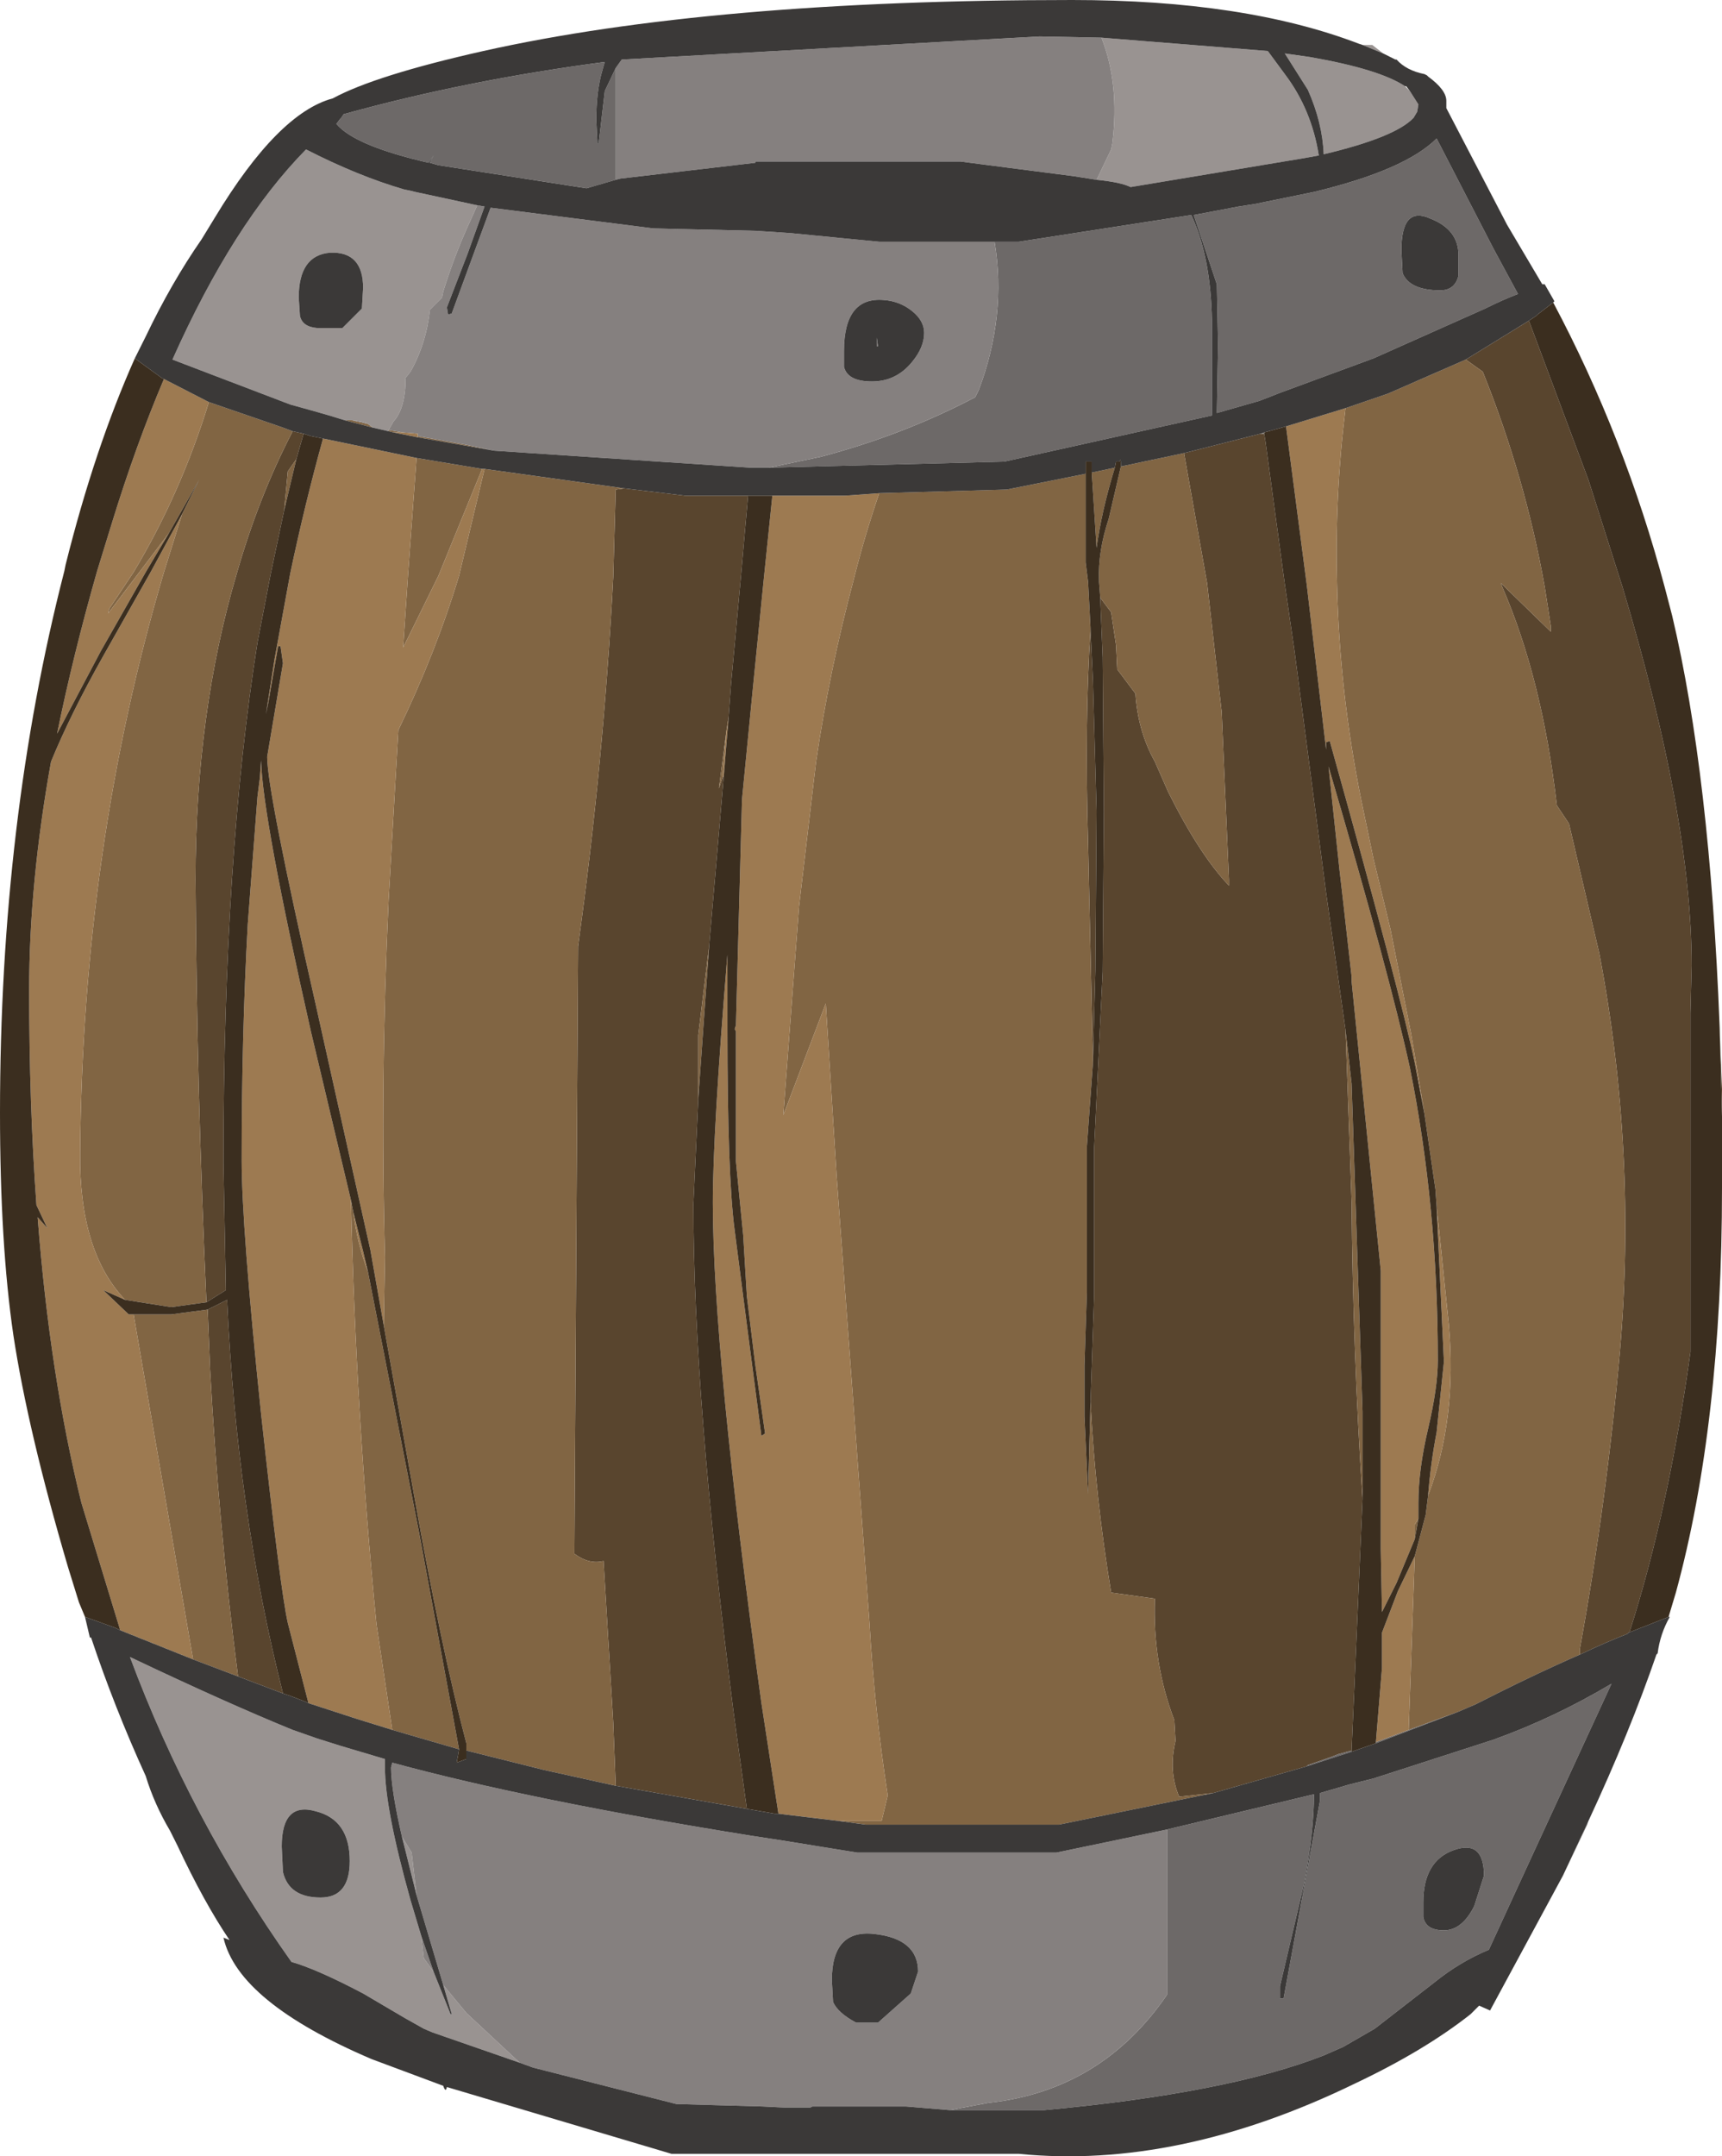<?xml version="1.0" encoding="UTF-8" standalone="no"?>
<svg xmlns:ffdec="https://www.free-decompiler.com/flash" xmlns:xlink="http://www.w3.org/1999/xlink" ffdec:objectType="shape" height="88.75px" width="70.9px" xmlns="http://www.w3.org/2000/svg">
  <g transform="matrix(1.0, 0.0, 0.0, 1.0, 0.0, 0.0)">
    <path d="M12.05 17.75 L12.5 17.85 12.2 18.9 11.85 19.4 11.7 21.0 11.15 23.6 10.6 26.45 Q9.2 35.25 9.2 47.85 L9.3 53.1 8.5 53.6 Q8.1 44.85 8.05 36.2 8.05 29.35 9.75 23.6 10.65 20.45 12.05 17.75 M25.7 20.1 L28.2 20.4 30.8 20.4 30.5 23.8 30.1 28.15 30.0 29.5 29.9 30.15 29.6 32.45 29.75 32.0 29.8 31.95 29.2 38.9 28.75 42.6 28.75 45.25 28.55 49.55 Q28.55 57.55 30.2 70.45 L30.75 74.45 25.35 73.5 25.25 70.9 24.85 64.25 Q24.25 64.4 23.65 63.95 L23.8 38.95 Q24.85 31.4 25.25 23.75 L25.35 20.15 25.7 20.1 M48.75 18.65 L51.9 17.85 52.05 17.85 52.1 18.15 52.9 24.05 53.3 26.8 54.6 36.75 55.4 42.4 55.65 49.45 Q55.7 55.6 56.1 61.7 L55.65 72.05 55.1 72.2 54.85 72.3 53.85 72.65 53.8 72.7 49.95 73.8 48.55 73.95 Q48.1 72.9 48.4 71.65 L48.35 70.8 Q47.45 68.45 47.55 65.8 L45.75 65.55 Q45.1 61.65 44.9 57.7 L45.05 53.3 45.05 47.25 45.4 40.0 45.45 33.4 45.4 27.05 45.3 24.6 45.75 25.2 45.95 26.55 46.0 27.55 46.75 28.55 Q46.85 30.1 47.55 31.35 L48.1 32.6 Q49.4 35.2 50.6 36.45 L50.6 36.2 50.3 29.3 49.7 24.0 48.75 18.65 M60.35 14.8 L62.95 13.2 65.4 19.75 66.8 24.15 Q69.65 33.65 69.65 39.75 L69.6 41.7 69.6 55.65 Q68.7 62.15 67.1 67.15 L67.0 67.25 Q66.1 67.6 65.05 68.1 L65.05 67.85 Q66.15 61.8 66.7 55.6 67.4 47.4 65.85 39.25 L64.6 33.9 64.1 33.15 Q63.5 27.95 61.85 24.15 L61.8 24.0 61.95 24.15 62.05 24.25 63.85 26.0 63.85 25.75 63.6 24.15 Q62.8 19.65 61.05 15.3 L60.35 14.8 M70.8 42.2 L70.8 42.35 70.9 44.8 70.9 45.95 70.8 42.2 M44.9 25.9 L45.0 28.0 45.15 33.4 45.1 39.95 45.0 43.75 44.8 34.7 Q44.65 29.7 44.9 25.9 M8.55 53.9 L9.35 53.5 Q9.75 62.2 11.65 69.7 L9.8 69.0 Q9.0 62.8 8.65 56.35 L8.55 53.9" fill="#59452e" fill-rule="evenodd" stroke="none"/>
    <path d="M8.6 16.55 L11.65 17.6 12.05 17.75 Q10.65 20.45 9.75 23.6 8.05 29.35 8.05 36.2 8.1 44.85 8.5 53.6 L7.05 53.8 5.15 53.5 Q3.25 51.5 3.3 47.45 3.4 34.85 6.75 23.55 L7.5 21.15 7.45 21.25 8.2 19.75 6.95 21.95 4.45 25.25 4.5 25.05 5.5 23.55 Q7.45 20.3 8.6 16.55 M17.15 18.85 L19.85 19.3 18.05 23.7 16.6 26.65 16.8 23.65 17.15 18.85 M19.95 19.3 L25.7 20.1 25.35 20.15 25.25 23.75 Q24.85 31.4 23.8 38.95 L23.65 63.95 Q24.25 64.4 24.85 64.25 L25.25 70.9 25.35 73.5 22.4 72.85 19.2 72.05 19.2 71.75 Q18.15 67.75 17.05 61.55 L15.8 54.55 15.85 51.75 Q15.65 44.55 16.0 37.05 L16.4 30.05 Q17.95 26.85 18.9 23.7 L19.95 19.3 M36.2 20.3 L41.45 20.15 44.7 19.5 44.7 23.15 44.8 23.95 44.9 25.85 44.9 25.9 Q44.65 29.7 44.8 34.7 L45.0 43.75 44.75 47.2 44.75 53.2 44.65 56.2 44.65 58.3 44.8 61.5 44.8 61.4 44.9 57.7 Q45.1 61.65 45.75 65.55 L47.55 65.8 Q47.45 68.45 48.35 70.8 L48.4 71.65 Q48.1 72.9 48.55 73.95 L49.95 73.8 43.6 75.1 35.65 75.1 34.55 74.95 36.3 74.95 36.55 73.9 Q36.0 70.3 35.8 66.8 L34.45 48.45 34.0 41.3 32.25 45.9 32.9 37.3 33.6 31.35 Q34.15 27.6 35.15 23.85 35.6 22.05 36.2 20.3 M44.95 19.45 L45.9 19.25 Q45.35 21.05 45.15 22.55 L44.95 19.45 M46.15 19.2 L48.75 18.65 49.7 24.0 50.3 29.3 50.6 36.2 50.6 36.45 Q49.4 35.2 48.1 32.6 L47.55 31.35 Q46.85 30.1 46.75 28.55 L46.0 27.55 45.95 26.55 45.75 25.2 45.3 24.6 45.25 23.95 45.25 23.9 Q45.2 22.7 45.65 21.35 L46.15 19.2 M55.4 16.8 L57.15 16.2 60.35 14.8 61.05 15.3 Q62.8 19.65 63.6 24.15 L63.85 25.75 63.85 26.0 62.05 24.25 61.95 24.15 61.8 24.0 61.85 24.15 Q63.5 27.95 64.1 33.15 L64.6 33.9 65.85 39.25 Q67.4 47.4 66.7 55.6 66.15 61.8 65.05 67.85 L65.05 68.1 Q63.1 68.95 60.75 70.15 L60.05 70.45 58.0 71.2 58.25 64.05 58.7 62.35 58.8 61.55 Q60.0 58.4 59.65 54.5 L59.15 49.65 59.1 48.95 58.65 45.85 58.1 42.55 57.25 38.25 56.55 35.35 56.05 32.95 Q55.15 28.5 55.05 24.05 54.95 20.45 55.4 16.8 M20.35 18.55 L17.2 18.0 17.2 17.95 19.15 18.3 20.35 18.55 M16.2 17.8 L16.0 17.75 16.0 17.7 16.6 17.8 16.2 17.8 M15.35 17.6 L14.2 17.3 14.5 17.3 15.15 17.45 15.35 17.6 M55.4 42.4 L55.65 44.6 56.1 58.1 56.1 61.7 Q55.7 55.6 55.65 49.45 L55.4 42.4 M58.4 62.5 L58.25 63.35 58.25 62.75 58.4 62.5 M29.2 38.9 L28.75 45.25 28.75 42.6 29.2 38.9 M7.95 68.3 L5.5 54.1 7.05 54.1 8.55 53.9 8.65 56.35 Q9.0 62.8 9.8 69.0 L7.95 68.3 M11.7 21.0 L11.85 19.4 12.2 18.9 11.7 21.0 M16.15 71.2 L15.5 66.85 Q14.65 58.2 14.45 49.4 L14.55 49.9 Q14.7 51.15 15.15 52.35 L17.25 63.05 18.9 72.0 16.15 71.2 M29.75 32.0 L29.6 32.45 29.9 30.15 29.75 32.0" fill="#816543" fill-rule="evenodd" stroke="none"/>
    <path d="M61.5 10.25 L62.5 12.1 Q61.85 12.35 61.15 12.7 L56.55 14.75 52.75 16.15 51.85 16.5 50.1 17.0 50.15 14.2 50.1 11.7 49.15 8.85 51.0 8.5 51.65 8.4 54.1 7.9 Q57.85 7.0 59.15 5.7 L61.5 10.25 M65.4 74.95 L65.35 75.1 64.35 77.2 65.4 74.95 M25.35 7.4 L24.15 7.75 18.05 6.8 17.7 6.7 17.85 6.4 17.65 6.7 Q14.6 6.0 13.85 5.1 L14.0 4.9 14.05 4.85 14.15 4.7 Q19.2 3.3 24.9 2.55 L24.8 2.9 Q24.55 3.75 24.55 4.95 L24.6 5.9 24.65 5.9 24.9 3.75 25.35 2.8 25.35 7.4 M40.95 9.95 L41.95 9.95 49.05 8.85 Q49.85 10.55 49.9 13.2 L49.9 17.1 41.35 19.0 31.65 19.25 33.8 18.8 Q37.2 17.9 40.15 16.35 L40.3 16.05 Q41.45 13.0 40.95 9.95 M57.75 11.25 Q58.05 11.95 59.3 11.95 59.9 11.95 60.05 11.35 L60.05 10.5 Q60.05 9.45 58.9 9.0 57.7 8.45 57.7 10.3 L57.75 11.25 M55.65 72.05 L55.65 72.1 53.8 72.7 53.85 72.65 54.85 72.3 55.1 72.2 55.65 72.05 M56.65 71.75 L56.65 71.7 58.0 71.2 60.05 70.45 56.65 71.75 M39.1 86.85 L40.7 86.55 Q45.35 86.05 48.05 82.1 L48.05 75.3 54.1 73.85 Q54.1 75.4 53.7 77.5 L52.7 81.75 52.7 82.25 52.85 82.25 54.35 74.1 54.35 73.8 55.55 73.45 56.55 73.2 61.5 71.6 Q64.0 70.7 66.35 69.3 L63.05 76.45 61.3 80.25 Q60.1 80.75 59.05 81.6 L56.6 83.5 55.3 84.25 54.5 84.6 Q50.55 86.15 43.0 86.85 L39.7 86.85 39.1 86.85 M59.85 76.15 Q58.6 76.6 58.6 78.3 L58.6 78.9 Q58.7 79.45 59.45 79.45 60.2 79.45 60.7 78.45 L61.1 77.2 Q61.1 75.7 59.85 76.15" fill="#6d6968" fill-rule="evenodd" stroke="none"/>
    <path d="M56.95 2.2 L56.1 1.85 56.5 1.85 56.95 2.2 M57.85 3.55 L57.9 3.6 58.05 3.75 58.4 4.3 58.35 4.6 58.2 4.85 Q57.45 5.65 54.5 6.35 54.45 5.05 53.85 3.7 L52.9 2.2 53.95 2.35 Q56.8 2.85 57.85 3.55 M45.35 1.55 L52.2 2.1 52.9 3.05 Q54.0 4.5 54.3 6.4 L53.75 6.5 46.55 7.7 Q46.15 7.5 45.15 7.4 L45.75 6.15 45.8 5.9 Q46.1 3.45 45.35 1.55 M16.0 17.75 L15.35 17.6 15.15 17.45 14.9 17.35 14.5 17.3 14.2 17.3 13.55 17.1 12.85 16.9 11.95 16.65 7.1 14.8 Q9.6 9.2 12.6 6.15 14.75 7.25 16.65 7.8 L16.9 7.85 17.1 7.9 19.65 8.45 19.2 9.45 Q18.65 10.7 18.25 12.0 L18.2 12.25 17.7 12.75 Q17.55 14.15 16.9 15.3 L16.7 15.55 Q16.7 16.8 16.2 17.35 L16.0 17.7 16.0 17.75 M14.95 11.85 Q14.95 10.35 13.6 10.4 12.3 10.5 12.3 12.25 L12.35 13.0 Q12.45 13.45 13.05 13.5 L14.1 13.5 14.9 12.7 14.95 11.85 M21.4 84.9 L17.8 83.65 17.45 83.5 16.65 83.05 14.95 82.05 Q13.05 81.05 12.0 80.75 7.85 74.9 5.35 68.2 9.35 70.1 12.05 71.2 L13.05 71.55 14.0 71.85 15.85 72.4 15.85 72.75 Q15.85 74.45 16.9 78.2 L17.35 79.7 17.45 80.6 17.85 81.15 18.55 82.9 18.6 82.9 18.25 81.7 19.2 82.85 21.4 84.9 M16.55 75.6 L16.95 76.25 17.15 78.0 16.55 75.6 M13.0 74.55 Q11.6 74.15 11.6 76.0 L11.65 77.05 Q11.9 78.1 13.2 78.1 14.4 78.1 14.4 76.6 14.4 74.9 13.0 74.55" fill="#999391" fill-rule="evenodd" stroke="none"/>
    <path d="M51.9 17.85 L52.05 17.8 52.05 17.85 51.9 17.85 M45.35 1.55 Q46.1 3.45 45.8 5.9 L45.75 6.15 45.15 7.4 44.2 7.25 39.55 6.65 31.1 6.65 31.1 6.7 25.55 7.35 25.35 7.4 25.35 2.8 25.6 2.45 42.8 1.5 45.35 1.55 M40.95 9.95 Q41.45 13.0 40.3 16.05 L40.15 16.35 Q37.2 17.9 33.8 18.8 L31.65 19.25 31.35 19.25 30.9 19.25 20.35 18.55 19.15 18.3 17.2 17.95 17.2 17.85 16.6 17.8 16.0 17.7 16.2 17.35 Q16.7 16.8 16.7 15.55 L16.9 15.3 Q17.55 14.15 17.7 12.75 L18.2 12.25 18.25 12.0 Q18.65 10.7 19.2 9.45 L19.65 8.45 19.95 8.5 19.25 10.45 18.4 12.65 18.45 12.95 18.6 12.9 19.5 10.45 20.2 8.55 26.9 9.4 31.1 9.5 31.9 9.55 32.6 9.6 36.2 9.95 40.95 9.95 M36.1 14.25 L36.1 13.9 36.15 14.25 36.1 14.25 M37.55 14.9 Q38.05 14.3 38.05 13.7 38.05 13.2 37.55 12.8 37.05 12.4 36.4 12.35 34.75 12.2 34.75 14.45 L34.75 15.1 Q34.9 15.7 35.9 15.7 36.9 15.7 37.55 14.9 M15.15 17.45 L14.5 17.3 14.9 17.35 15.15 17.45 M21.4 84.9 L19.2 82.85 18.25 81.7 17.15 78.0 16.95 76.25 16.55 75.6 Q16.1 73.65 16.1 72.75 L16.15 72.55 Q21.85 74.1 30.9 75.55 L32.2 75.75 35.3 76.25 43.5 76.25 48.05 75.3 48.05 82.1 Q45.35 86.05 40.7 86.55 L39.1 86.85 37.3 86.7 33.45 86.7 33.35 86.75 32.4 86.75 31.4 86.7 27.85 86.6 21.95 85.1 21.4 84.9 M17.85 81.15 L17.45 80.6 17.35 79.7 17.85 81.15 M34.3 82.4 Q34.5 82.85 35.25 83.25 L36.15 83.25 37.5 82.05 37.8 81.15 Q37.8 79.8 36.0 79.6 34.25 79.4 34.25 81.5 L34.3 82.4" fill="#85807f" fill-rule="evenodd" stroke="none"/>
    <path d="M6.75 15.6 L8.6 16.55 Q7.45 20.3 5.5 23.55 L4.5 25.05 4.45 25.25 6.95 21.95 6.0 23.55 4.15 26.8 2.35 30.2 Q3.0 27.0 4.0 23.5 L4.6 21.55 Q5.6 18.3 6.75 15.6 M13.3 18.05 L17.15 18.85 16.8 23.65 16.6 26.65 18.05 23.7 19.85 19.3 19.95 19.3 18.9 23.7 Q17.95 26.85 16.4 30.05 L16.0 37.05 Q15.65 44.55 15.85 51.75 L15.8 54.55 15.25 51.45 13.0 41.35 Q11.0 32.55 11.0 31.15 L11.65 27.3 11.55 26.6 11.45 26.6 11.05 28.9 10.95 29.4 11.3 27.15 11.95 23.6 Q12.55 20.75 13.3 18.05 M31.8 20.4 L34.8 20.4 36.2 20.3 Q35.6 22.05 35.15 23.85 34.15 27.6 33.6 31.35 L32.9 37.3 32.25 45.9 34.0 41.3 34.45 48.45 35.8 66.8 Q36.0 70.3 36.55 73.9 L36.3 74.95 34.55 74.95 32.05 74.65 31.35 70.1 Q29.35 55.6 29.35 49.5 29.35 46.55 29.95 39.3 L29.95 42.35 Q29.95 48.4 30.25 50.65 L30.8 54.9 31.35 59.1 31.5 59.0 31.1 56.2 30.75 53.35 30.6 50.85 30.3 47.8 30.3 42.45 30.25 42.35 30.3 42.2 30.55 32.9 31.0 28.3 31.45 23.8 31.8 20.4 M52.95 17.55 L55.4 16.8 Q54.95 20.45 55.05 24.05 55.15 28.5 56.05 32.95 L56.55 35.35 57.25 38.25 58.1 42.55 58.65 45.85 58.25 43.75 Q57.7 41.05 54.75 30.5 L54.6 30.55 54.6 30.85 53.8 24.05 52.95 17.55 M17.2 18.0 L16.2 17.8 16.6 17.8 17.2 17.85 17.2 17.95 17.2 18.0 M56.65 71.7 L56.9 68.65 56.9 67.65 56.9 67.2 57.55 65.5 58.25 64.05 58.0 71.2 56.65 71.7 M58.8 61.55 Q58.9 60.25 59.15 58.95 L59.45 56.05 59.15 49.65 59.65 54.5 Q60.0 58.4 58.8 61.55 M58.25 63.35 L57.5 65.15 56.9 66.35 56.85 63.75 56.85 52.3 55.65 40.4 55.65 40.2 55.3 37.1 55.15 35.8 54.7 31.55 Q57.25 40.25 58.05 43.95 59.2 49.65 59.2 56.0 59.2 57.1 58.8 58.8 58.4 60.5 58.4 61.85 L58.4 62.5 58.25 62.75 58.25 63.35 M30.0 29.5 L29.8 31.95 29.75 32.0 29.9 30.15 30.0 29.5 M7.45 21.25 L7.5 21.15 6.75 23.55 Q3.4 34.85 3.3 47.45 3.25 51.5 5.15 53.5 L4.25 53.1 5.3 54.1 5.5 54.1 7.95 68.3 4.95 67.1 3.35 61.85 Q2.05 56.6 1.55 50.1 L1.95 50.55 1.5 49.6 Q1.2 45.45 1.2 40.75 1.2 36.35 2.1 31.35 2.9 29.4 4.25 27.0 L6.2 23.55 7.45 21.25 M12.7 70.1 L11.85 66.8 Q11.55 65.5 10.75 58.2 9.95 50.5 9.95 47.75 9.95 42.55 10.2 38.05 L10.6 32.8 10.7 32.0 10.75 31.3 Q10.8 33.6 12.8 42.45 L14.45 49.4 Q14.65 58.2 15.5 66.85 L16.15 71.2 14.7 70.75 12.7 70.1 M14.55 49.9 L14.95 51.5 15.15 52.35 Q14.7 51.15 14.55 49.9" fill="#9d7a51" fill-rule="evenodd" stroke="none"/>
    <path d="M61.5 10.25 L59.15 5.7 Q57.85 7.0 54.1 7.9 L51.65 8.4 51.0 8.5 49.15 8.85 50.1 11.7 50.15 14.2 50.1 17.0 51.85 16.5 52.75 16.15 56.55 14.75 61.15 12.7 Q61.85 12.35 62.5 12.1 L61.5 10.25 M56.95 2.2 L57.45 2.45 57.5 2.45 Q57.9 2.9 58.65 3.05 L58.75 3.1 58.8 3.15 Q59.55 3.7 59.55 4.15 L59.55 4.45 62.05 9.25 63.5 11.7 63.6 11.7 63.8 12.05 64.0 12.4 63.95 12.45 63.3 12.95 63.25 13.0 62.95 13.2 60.35 14.8 57.15 16.2 55.4 16.8 52.95 17.55 52.05 17.8 51.9 17.85 48.75 18.65 46.15 19.2 46.15 19.15 Q46.15 18.8 46.1 19.0 L45.95 19.0 45.9 19.25 44.95 19.45 44.95 19.05 44.95 19.0 44.7 19.0 44.7 19.5 41.45 20.15 36.2 20.3 34.8 20.4 31.8 20.4 30.8 20.4 28.2 20.4 25.7 20.1 19.95 19.3 19.85 19.3 17.15 18.85 13.3 18.05 12.8 17.95 12.5 17.85 12.05 17.75 11.65 17.6 8.6 16.55 6.75 15.6 6.65 15.55 5.55 14.75 6.0 13.85 Q7.05 11.65 8.3 9.85 L8.85 8.95 Q11.45 4.65 13.7 4.05 15.45 3.1 19.9 2.1 29.3 0.0 44.15 0.0 51.25 0.0 55.95 1.8 L56.1 1.85 56.95 2.2 M68.7 66.55 L68.75 66.55 Q68.35 67.25 68.25 68.05 L68.2 68.1 Q67.1 71.3 65.4 74.95 L64.35 77.2 61.35 82.75 60.9 82.55 60.55 82.9 Q58.65 84.4 55.8 85.75 48.5 89.3 41.95 88.65 L27.65 88.65 18.4 85.9 Q18.35 86.15 18.25 85.85 L15.3 84.75 Q9.8 82.4 9.2 79.75 L9.45 79.85 Q8.4 78.3 7.3 75.95 L7.0 75.35 Q6.35 74.25 6.0 73.1 4.7 70.25 3.75 67.4 L3.7 67.4 3.5 66.55 4.75 67.0 4.95 67.1 7.95 68.3 9.8 69.0 11.65 69.7 11.95 69.8 12.6 70.05 12.7 70.1 14.7 70.75 16.15 71.2 18.9 72.0 18.85 72.3 18.8 72.55 19.2 72.4 19.2 72.05 22.4 72.85 25.35 73.5 30.75 74.45 31.9 74.65 32.05 74.65 34.55 74.95 35.65 75.1 43.6 75.1 49.95 73.8 53.8 72.7 55.65 72.1 56.65 71.75 60.05 70.45 60.75 70.15 Q63.1 68.95 65.05 68.1 66.1 67.6 67.0 67.25 L67.05 67.2 68.7 66.55 M58.05 3.75 L57.9 3.55 57.85 3.55 Q56.8 2.85 53.95 2.35 L52.9 2.2 53.85 3.7 Q54.45 5.05 54.5 6.35 57.45 5.65 58.2 4.85 L58.35 4.6 58.4 4.3 58.05 3.75 M45.15 7.4 Q46.15 7.5 46.55 7.7 L53.75 6.5 54.3 6.4 Q54.0 4.5 52.9 3.05 L52.2 2.1 45.35 1.55 42.8 1.5 25.6 2.45 25.35 2.8 24.9 3.75 24.65 5.9 24.6 5.9 24.55 4.95 Q24.55 3.75 24.8 2.9 L24.9 2.55 Q19.2 3.3 14.15 4.7 L14.05 4.85 14.0 4.9 13.85 5.1 Q14.6 6.0 17.65 6.7 L17.85 6.4 17.7 6.7 18.05 6.8 24.15 7.75 25.35 7.4 25.55 7.35 31.1 6.7 31.1 6.65 39.55 6.65 44.2 7.25 45.15 7.4 M57.75 11.25 L57.7 10.3 Q57.7 8.45 58.9 9.0 60.05 9.45 60.05 10.5 L60.05 11.35 Q59.9 11.95 59.3 11.95 58.05 11.95 57.75 11.25 M31.65 19.25 L41.35 19.0 49.9 17.1 49.9 13.2 Q49.85 10.55 49.05 8.85 L41.95 9.95 40.95 9.95 36.2 9.95 32.6 9.6 31.9 9.55 31.1 9.5 26.9 9.4 20.2 8.55 19.5 10.45 18.6 12.9 18.45 12.95 18.4 12.65 19.25 10.45 19.95 8.5 19.65 8.45 17.1 7.9 16.9 7.85 16.65 7.8 Q14.75 7.25 12.6 6.15 9.6 9.2 7.1 14.8 L11.95 16.65 12.85 16.9 13.55 17.1 14.2 17.3 15.35 17.6 16.0 17.75 16.2 17.8 17.2 18.0 20.35 18.55 30.9 19.25 31.35 19.25 31.65 19.25 M37.55 14.9 Q36.9 15.7 35.9 15.7 34.9 15.7 34.75 15.1 L34.75 14.45 Q34.75 12.2 36.4 12.35 37.05 12.4 37.55 12.8 38.05 13.2 38.05 13.7 38.05 14.3 37.55 14.9 M36.1 14.25 L36.15 14.25 36.1 13.9 36.1 14.25 M14.95 11.85 L14.9 12.7 14.1 13.5 13.05 13.5 Q12.45 13.45 12.35 13.0 L12.3 12.25 Q12.3 10.5 13.6 10.4 14.95 10.35 14.95 11.85 M17.35 79.7 L16.9 78.2 Q15.85 74.45 15.85 72.75 L15.85 72.4 14.0 71.85 13.05 71.55 12.05 71.2 Q9.35 70.1 5.35 68.2 7.85 74.9 12.0 80.75 13.05 81.05 14.95 82.05 L16.65 83.05 17.45 83.5 17.8 83.65 21.4 84.9 21.95 85.1 27.85 86.6 31.4 86.7 32.4 86.75 33.35 86.75 33.45 86.7 37.3 86.7 39.1 86.85 39.7 86.85 43.0 86.85 Q50.55 86.15 54.5 84.6 L55.3 84.25 56.6 83.5 59.05 81.6 Q60.1 80.75 61.3 80.25 L63.05 76.45 66.35 69.3 Q64.0 70.7 61.5 71.6 L56.55 73.2 55.55 73.45 54.35 73.8 54.35 74.1 52.85 82.25 52.7 82.25 52.7 81.75 53.7 77.5 Q54.1 75.4 54.1 73.85 L48.05 75.3 43.5 76.25 35.3 76.25 32.2 75.75 30.9 75.55 Q21.85 74.1 16.15 72.55 L16.1 72.75 Q16.1 73.65 16.55 75.6 L17.15 78.0 18.25 81.7 18.6 82.9 18.55 82.9 17.85 81.15 17.35 79.7 M13.0 74.55 Q14.4 74.9 14.4 76.6 14.4 78.1 13.2 78.1 11.9 78.1 11.65 77.05 L11.6 76.0 Q11.6 74.15 13.0 74.55 M34.3 82.4 L34.25 81.5 Q34.25 79.4 36.0 79.6 37.8 79.8 37.8 81.15 L37.5 82.05 36.15 83.25 35.25 83.25 Q34.5 82.85 34.3 82.4 M59.85 76.15 Q61.1 75.7 61.1 77.2 L60.7 78.45 Q60.2 79.45 59.45 79.45 58.7 79.45 58.6 78.9 L58.6 78.3 Q58.6 76.6 59.85 76.15" fill="#3b3938" fill-rule="evenodd" stroke="none"/>
    <path d="M5.55 14.75 L6.65 15.55 6.75 15.6 Q5.6 18.3 4.6 21.55 L4.0 23.5 Q3.0 27.0 2.35 30.2 L4.15 26.8 6.0 23.55 6.95 21.95 8.2 19.75 7.45 21.25 6.2 23.55 4.25 27.0 Q2.9 29.4 2.1 31.35 1.2 36.35 1.2 40.75 1.2 45.45 1.5 49.6 L1.95 50.55 1.55 50.1 Q2.05 56.6 3.35 61.85 L4.95 67.1 4.75 67.0 3.5 66.55 3.25 65.95 2.8 64.5 Q1.15 58.9 0.55 54.95 0.0 51.2 0.0 45.8 0.0 33.8 2.65 23.5 L2.7 23.25 Q3.9 18.45 5.55 14.75 M12.5 17.85 L12.8 17.95 13.3 18.05 Q12.55 20.75 11.95 23.6 L11.3 27.15 10.95 29.4 11.05 28.9 11.45 26.6 11.55 26.6 11.65 27.3 11.0 31.15 Q11.0 32.55 13.0 41.35 L15.25 51.45 15.8 54.55 17.05 61.55 Q18.15 67.75 19.2 71.75 L19.2 72.05 19.2 72.4 18.8 72.55 18.85 72.3 18.9 72.0 17.25 63.05 15.15 52.35 14.95 51.5 14.55 49.9 14.45 49.4 12.8 42.45 Q10.8 33.6 10.75 31.3 L10.7 32.0 10.6 32.8 10.2 38.05 Q9.95 42.55 9.95 47.75 9.95 50.5 10.75 58.2 11.55 65.5 11.85 66.8 L12.7 70.1 12.6 70.05 11.95 69.8 11.65 69.7 Q9.75 62.2 9.35 53.5 L8.55 53.9 7.05 54.1 5.5 54.1 5.3 54.1 4.25 53.1 5.15 53.5 7.05 53.8 8.5 53.6 9.3 53.1 9.2 47.85 Q9.2 35.25 10.6 26.45 L11.15 23.6 11.7 21.0 12.2 18.9 12.5 17.85 M30.8 20.4 L31.8 20.4 31.45 23.8 31.0 28.3 30.55 32.9 30.3 42.2 30.25 42.35 30.3 42.45 30.3 47.8 30.6 50.85 30.75 53.35 31.1 56.2 31.5 59.0 31.35 59.1 30.8 54.9 30.25 50.65 Q29.95 48.4 29.95 42.35 L29.95 39.3 Q29.35 46.55 29.35 49.5 29.35 55.6 31.35 70.1 L32.05 74.65 31.9 74.65 30.75 74.45 30.2 70.45 Q28.55 57.55 28.55 49.55 L28.75 45.25 29.2 38.9 29.8 31.95 30.0 29.5 30.1 28.15 30.5 23.8 30.8 20.4 M44.7 19.5 L44.7 19.0 44.95 19.0 44.95 19.05 44.95 19.45 45.15 22.55 Q45.35 21.05 45.9 19.25 L45.95 19.0 46.1 19.0 Q46.15 18.8 46.15 19.15 L46.15 19.2 45.65 21.35 Q45.2 22.7 45.25 23.9 L45.25 23.95 45.3 24.6 45.4 27.05 45.45 33.4 45.4 40.0 45.05 47.25 45.05 53.3 44.9 57.7 44.8 61.4 44.8 61.5 44.65 58.3 44.65 56.2 44.75 53.2 44.75 47.2 45.0 43.75 45.1 39.95 45.15 33.4 45.0 28.0 44.9 25.9 44.9 25.85 44.8 23.95 44.7 23.15 44.7 19.5 M52.05 17.8 L52.95 17.55 53.8 24.05 54.6 30.85 54.6 30.55 54.75 30.5 Q57.7 41.05 58.25 43.75 L58.65 45.85 59.1 48.95 59.15 49.65 59.45 56.05 59.15 58.95 Q58.9 60.25 58.8 61.55 L58.7 62.35 58.25 64.05 57.55 65.5 56.9 67.2 56.9 67.65 56.9 68.65 56.65 71.7 56.65 71.75 55.65 72.1 55.65 72.05 56.1 61.7 56.1 58.1 55.65 44.6 55.4 42.4 54.6 36.75 53.3 26.8 52.9 24.05 52.1 18.15 52.05 17.85 52.05 17.8 M62.95 13.2 L63.25 13.0 63.3 12.95 63.95 12.45 Q66.9 18.0 68.55 24.2 L68.85 25.35 Q70.4 31.9 70.8 42.2 L70.9 45.95 70.9 48.9 Q70.9 58.6 69.0 65.55 L68.7 66.55 67.05 67.2 67.1 67.15 Q68.7 62.15 69.6 55.65 L69.6 41.7 69.65 39.75 Q69.65 33.65 66.8 24.15 L65.4 19.75 62.95 13.2 M58.4 62.5 L58.4 61.85 Q58.4 60.5 58.8 58.8 59.2 57.1 59.2 56.0 59.2 49.65 58.05 43.95 57.25 40.25 54.7 31.55 L55.15 35.8 55.3 37.1 55.65 40.2 55.65 40.4 56.85 52.3 56.85 63.75 56.9 66.35 57.5 65.15 58.25 63.35 58.4 62.5" fill="#3b2e1f" fill-rule="evenodd" stroke="none"/>
  </g>
</svg>
